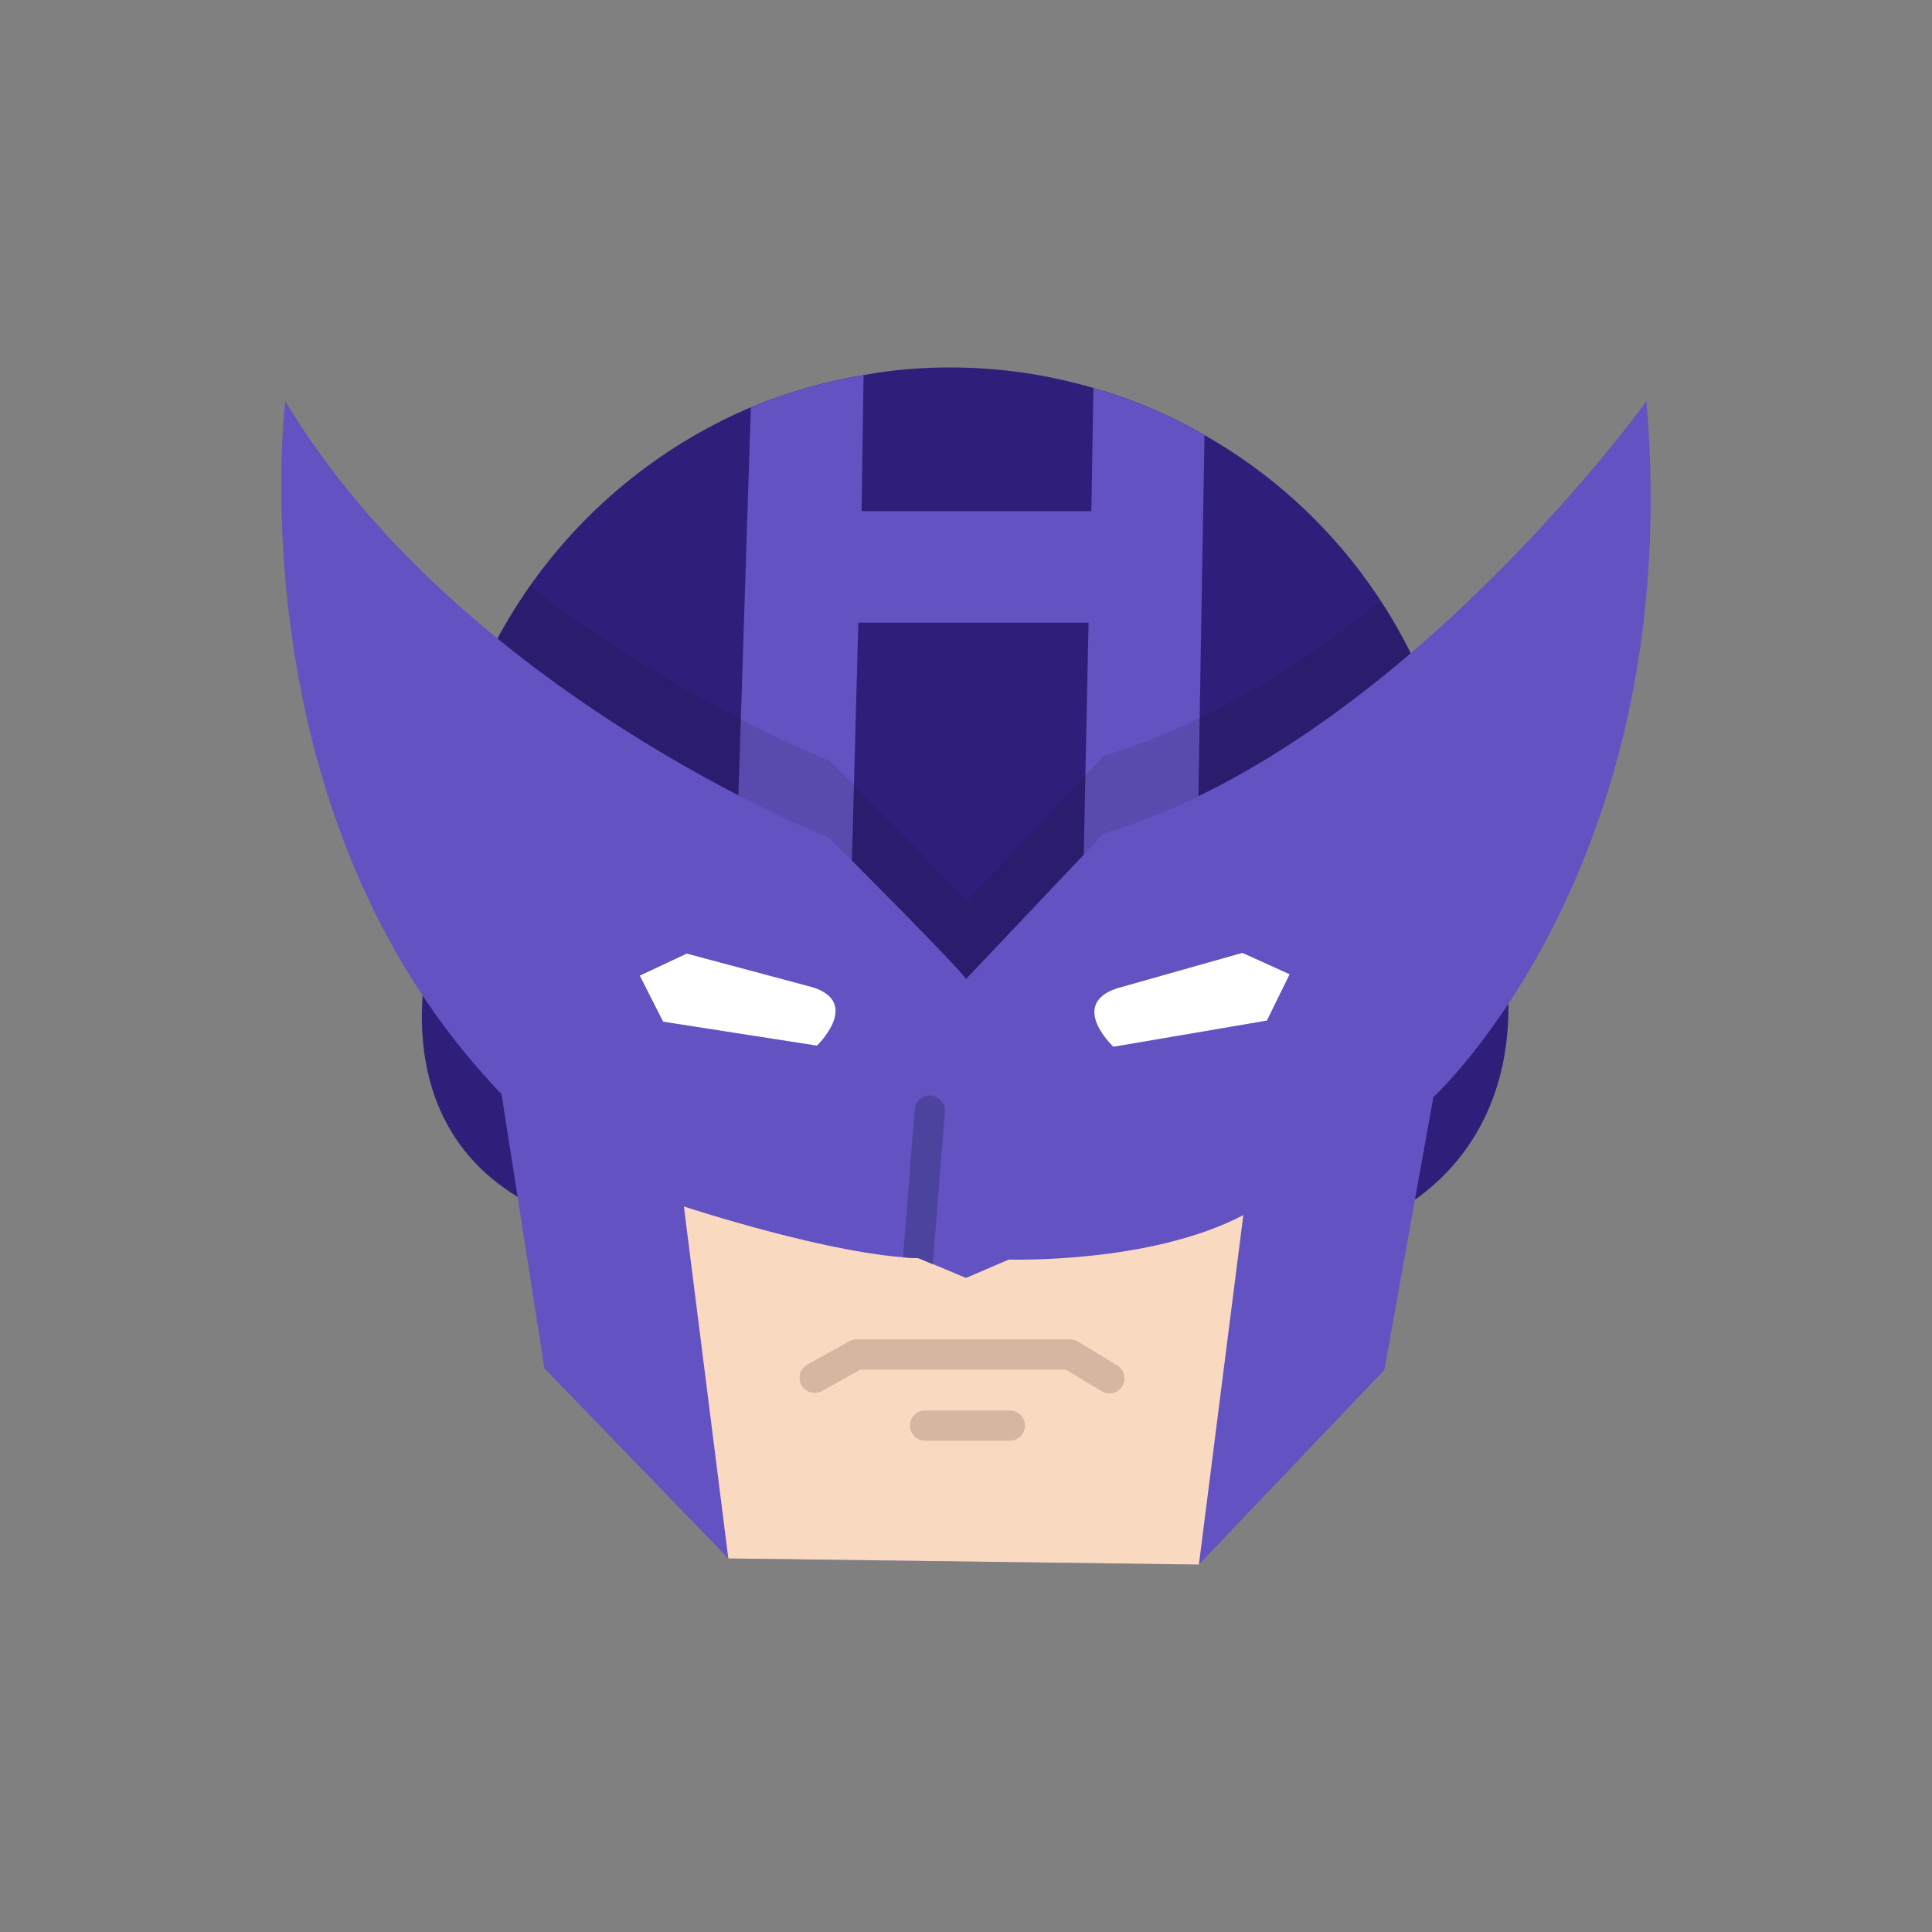 <svg xmlns="http://www.w3.org/2000/svg" viewBox="0 0 48 48"><rect x="0" y="0" width="48" height="48" fill="#808080" stroke="none"/><path fill="#301f7a" d="M34.335 30.269s-.45.06-1.21.14c-2.34 2.61-5.72 4.27-9.51 4.27-3.84 0-7.28-1.71-9.63-4.4 0-.01-.01-.01-.02-.01-5.11-1.92-3.09-7.47-3.09-7.47l.02-.01c-.02-.29-.05-.59-.05-.89 0-5.29 3.22-9.83 7.81-11.78.89-.37 1.83-.64 2.8-.8.7-.13 1.42-.19 2.16-.19 1.23 0 2.42.18 3.55.51.97.27 1.9.67 2.76 1.17 3.21 1.82 5.55 5.01 6.24 8.77.36.79.71 1.83 1.04 3.22 1.37 5.87-2.87 7.47-2.87 7.47z"/><path fill="#6352c1" d="M29.925 10.809l-.08 4.66-.01.58-.06 3.73-2.85 1.46.12-5.77h-5.72l-.16 5.92-2.77-1.6-.05-.03.31-9.64c.89-.37 1.83-.64 2.8-.8l-.05 3.38h5.71l.05-3.06c.97.27 1.9.67 2.76 1.17z"/><path d="M19.327 22.074s-2.912-2.905-6.962-6.215c.24-.45.5-.88.8-1.29 3.79 2.89 7.44 4.33 7.44 4.33s3.39 3.39 3.39 3.5l3.43-3.62c2.5-.75 4.85-2.22 6.87-3.85.28.41.53.85.75 1.3-2.18 1.87-3.562 5.133-6.372 5.983l-4.732 4.337c0-.12-4.614-4.475-4.614-4.475z" opacity=".1"/><path fill="#6352c1" d="M23.998 24.325c0-.115-3.39-3.504-3.39-3.504S11.432 17.204 7.09 9.968c0 0-1.295 10.282 5.37 17.213l1.066 6.816 4.57 4.722 11.69.152 4.608-4.836 1.218-6.778s6.283-5.75 5.293-17.289c0 0-6.13 8.53-13.48 10.74l-3.427 3.617z"/><path fill="#f9d9c0" d="M18.095 38.719l-1.104-8.744s3.77 1.242 5.826 1.28L24 31.75l1.064-.457s3.503.115 5.826-1.104l-1.104 8.682"/><path fill="#fff" d="M27.663 26.007s-1.114-1.04.075-1.448l3.128-.885 1.174.532-.565 1.15-3.812.65zM20.297 25.978s1.1-1.055-.095-1.446l-3.14-.84-1.167.548.581 1.143 3.821.595z"/><path fill="#d6b6a1" d="M20.241 34.605a.375.375 0 0 1-.183-.703l1.04-.577a.381.381 0 0 1 .182-.047h5.31a.37.37 0 0 1 .194.055l.952.577a.375.375 0 1 1-.388.64l-.863-.522h-5.108l-.954.53a.382.382 0 0 1-.182.047zM25.089 35.794h-2.107a.375.375 0 0 1 0-.75h2.107a.375.375 0 0 1 0 .75z"/><g><path fill="#4c439e" d="M23.475 27.619l-.3 3.79-.36-.15c-.12 0-.25-.01-.38-.02l.29-3.67c.02-.21.19-.37.4-.35.21.02.36.2.35.4z"/></g></svg>